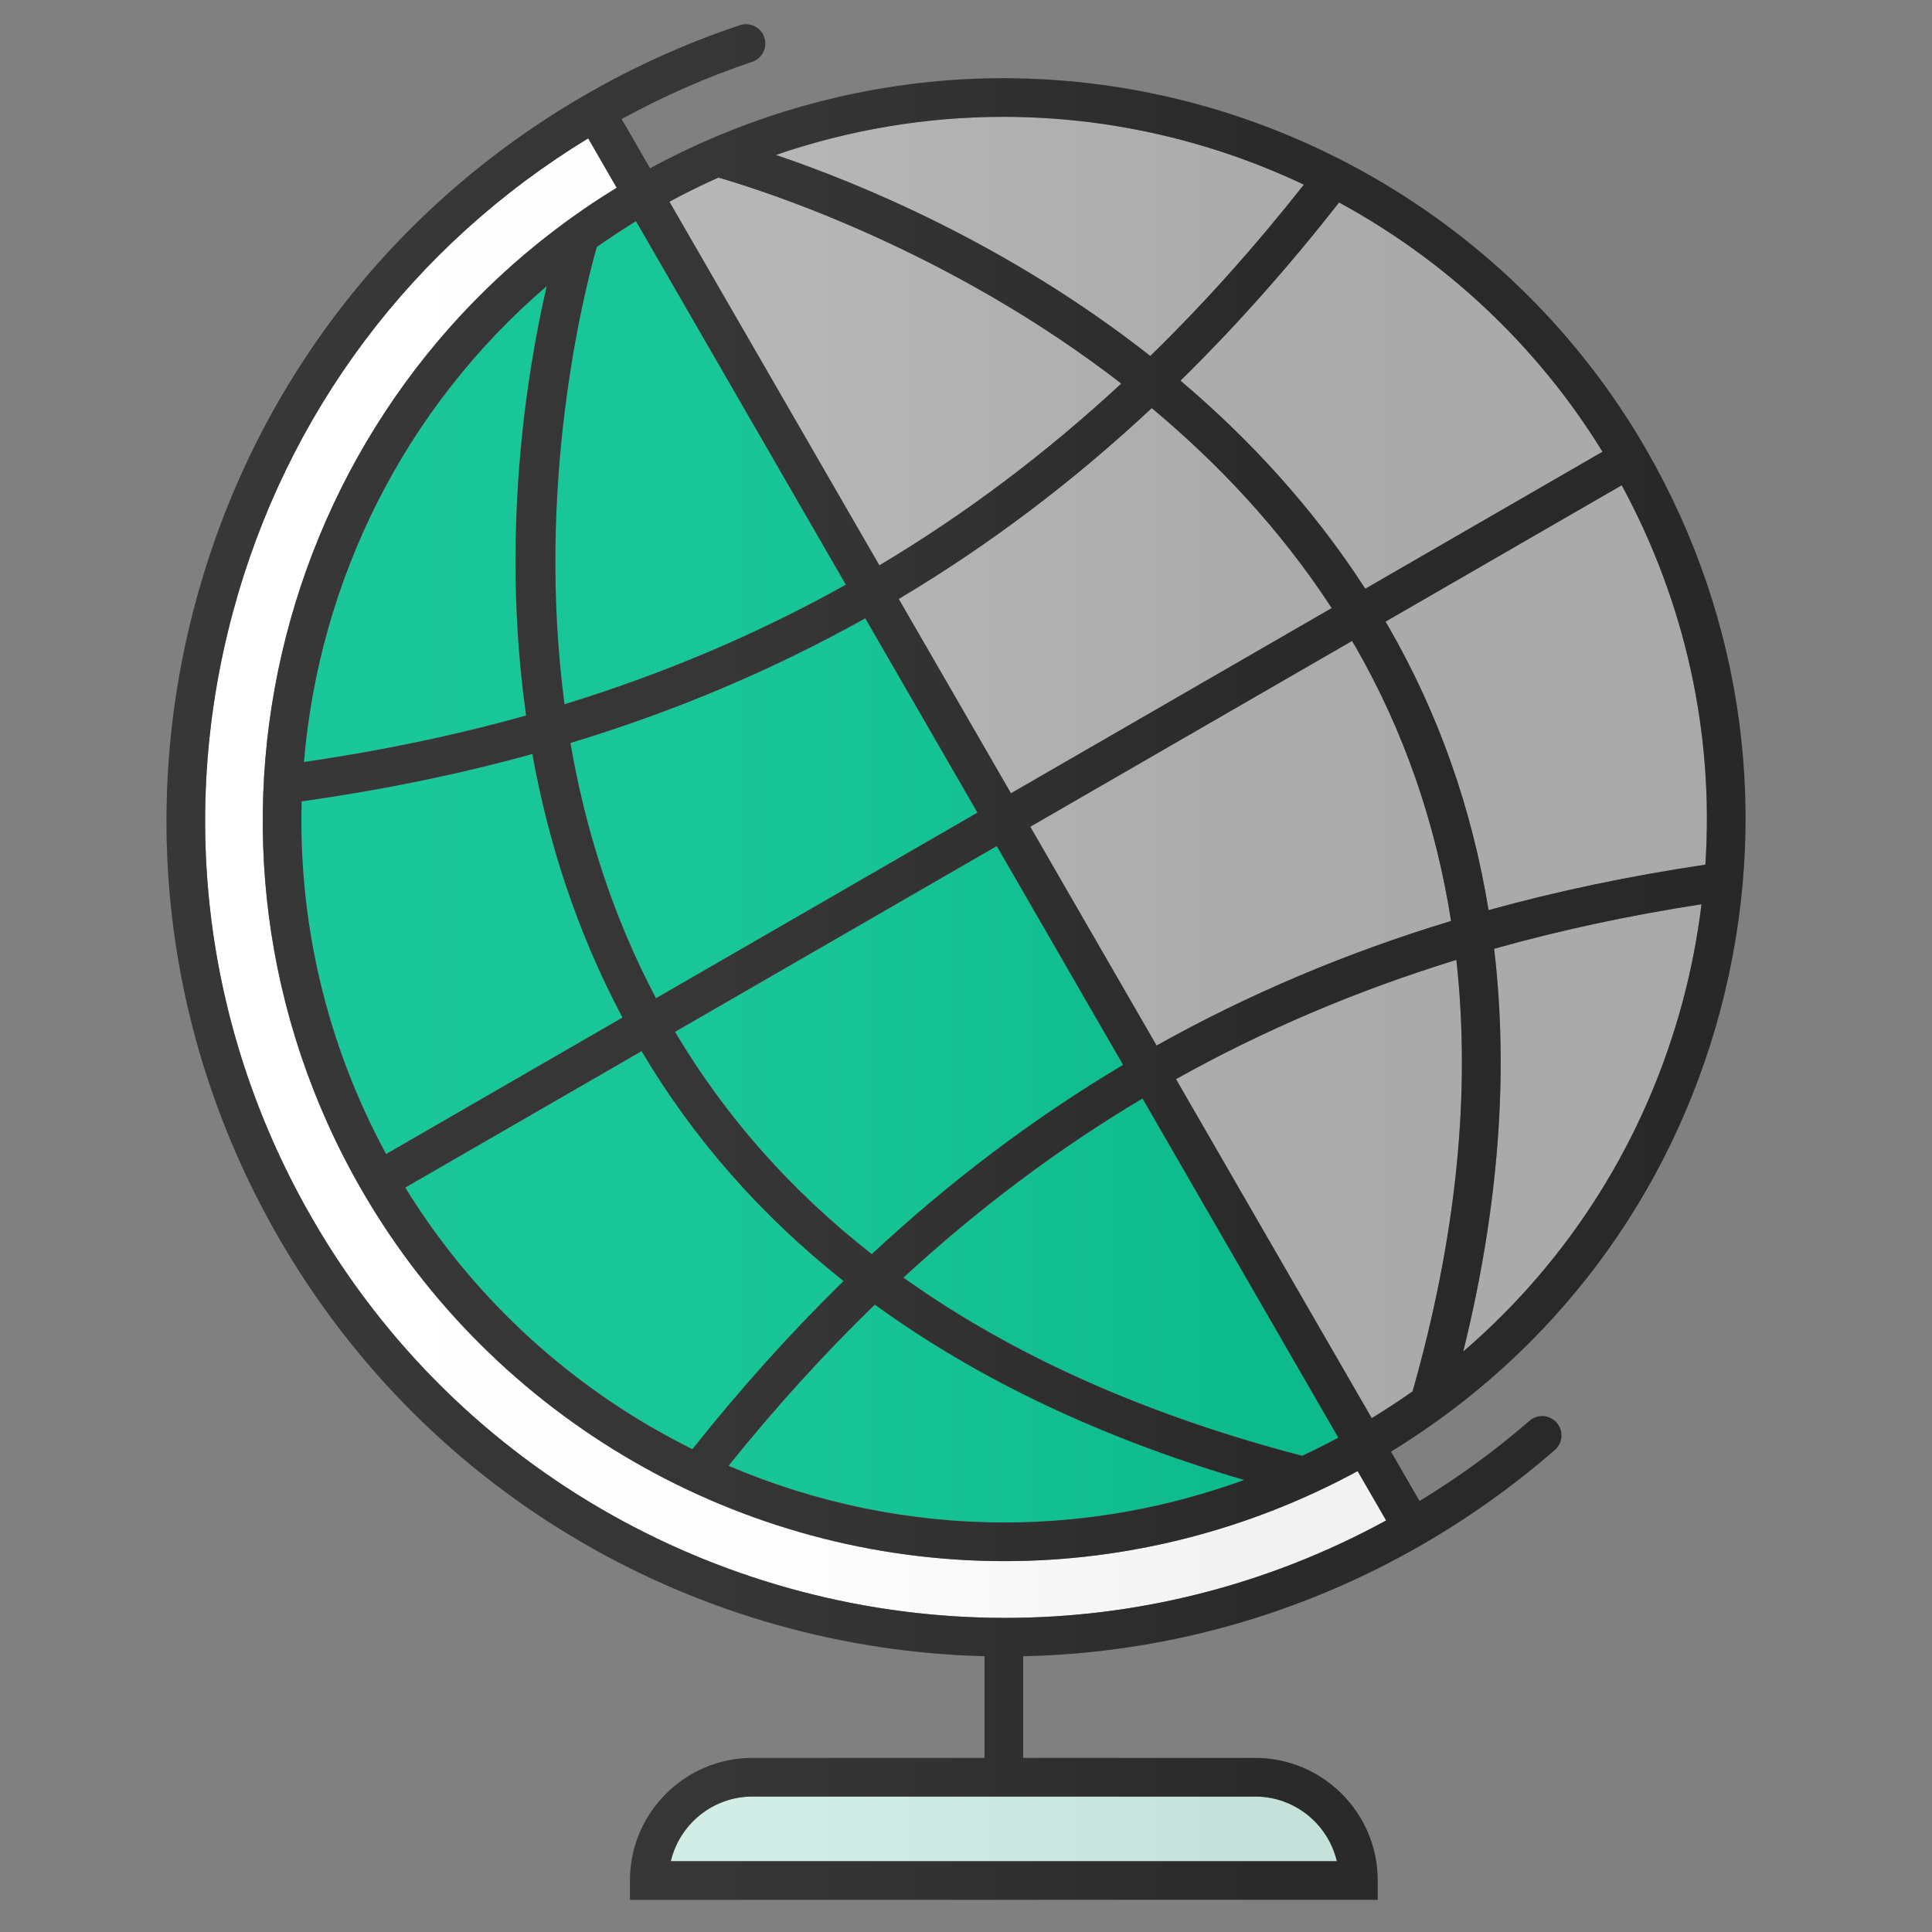 <?xml version="1.0" encoding="utf-8"?>
<!-- Generator: Adobe Illustrator 15.1.0, SVG Export Plug-In . SVG Version: 6.00 Build 0)  -->
<!DOCTYPE svg PUBLIC "-//W3C//DTD SVG 1.1//EN" "http://www.w3.org/Graphics/SVG/1.1/DTD/svg11.dtd">
<svg version="1.1" id="Ebene_1" xmlns="http://www.w3.org/2000/svg" xmlns:xlink="http://www.w3.org/1999/xlink" x="0px" y="0px"
	 width="120px" height="120px" viewBox="0 0 120 120" enable-background="new 0 0 120 120" xml:space="preserve">
<rect x="0" y="0" width="120" height="120" fill="#808080" stroke="none"/>
<path fill="#FFFFFF" d="M62.395,96.965c-16.42,0-31.717-8.824-39.918-23.031C9.983,52.295,17.117,24.635,38.303,11.662l-1.771-3.069
	c-10.93,6.66-18.755,17.079-22.08,29.485c-3.428,12.795-1.669,26.159,4.954,37.629c9.174,15.889,25.877,24.783,43.027,24.783
	c8.033,0.002,16.159-1.955,23.662-6.051l-1.771-3.066C77.586,95.031,70.032,96.965,62.395,96.965z"/>
<path fill="#CEEDE5" d="M41.666,115.602h41.368c-0.543-2.301-2.613-4.016-5.075-4.016H46.742
	C44.279,111.586,42.209,113.301,41.666,115.602z"/>
<path fill="#B2B2B2" d="M71.538,25.349c-4.918,4.595-10.141,8.533-15.714,11.853l6.969,12.069L82.715,37.77
	C79.514,32.855,75.616,28.753,71.538,25.349z"/>
<path fill="#06C290" d="M43.006,90.012c3.008-3.783,6.132-7.262,9.388-10.443c-5.132-4.068-9.317-8.836-12.545-14.279l-14.677,8.475
	C29.52,80.834,35.752,86.418,43.006,90.012z"/>
<path fill="#06C290" d="M35.43,46.148c0.901,5.223,2.555,10.635,5.315,15.854l19.967-11.529l-6.969-12.069
	C48.025,41.603,41.941,44.177,35.43,46.148z"/>
<path fill="#B2B2B2" d="M84.175,40.138c-0.063-0.111-0.133-0.216-0.198-0.326L63.993,51.35l7.846,13.589
	c5.711-3.195,11.787-5.766,18.29-7.736C89.17,51.101,87.196,45.398,84.175,40.138z"/>
<path fill="#06C290" d="M54.148,77.895c4.889-4.553,10.074-8.457,15.608-11.754l-7.845-13.589L41.927,64.09
	C45.055,69.355,49.13,73.967,54.148,77.895z"/>
<path fill="#06C290" d="M23.981,71.68l14.683-8.477c-2.885-5.426-4.631-11.003-5.599-16.37c-4.563,1.261-9.335,2.236-14.329,2.943
	C18.532,57.191,20.22,64.736,23.981,71.68z"/>
<path fill="#B2B2B2" d="M73.044,67.027l12.157,21.057c0.866-0.531,1.717-1.082,2.537-1.666c2.729-9.6,3.633-18.553,2.719-26.797
	C84.276,61.524,78.489,63.984,73.044,67.027z"/>
<path fill="#06C290" d="M18.879,47.33c4.806-0.7,9.401-1.657,13.799-2.887c-1.594-11.301,0.058-21.375,1.278-26.667
	C25.08,25.378,19.82,36.098,18.879,47.33z"/>
<path fill="#06C290" d="M77.272,91.924c-8.938-2.629-16.584-6.277-22.934-10.891c-3.15,3.053-6.174,6.385-9.086,10.01
	c5.344,2.283,11.164,3.521,17.143,3.521C67.473,94.564,72.511,93.66,77.272,91.924z"/>
<path fill="#B2B2B2" d="M84.8,36.566l14.735-8.507c-4.052-6.588-9.739-11.883-16.364-15.483c-3.149,4.023-6.426,7.71-9.849,11.067
	C77.493,27.175,81.487,31.439,84.8,36.566z"/>
<path fill="#B2B2B2" d="M80.985,11.468C75.23,8.746,68.866,7.257,62.312,7.257c-4.808,0-9.582,0.809-14.118,2.368
	c5.056,1.708,14.373,5.5,23.253,12.486C74.761,18.88,77.934,15.335,80.985,11.468z"/>
<path fill="#06C290" d="M35.063,43.742c6.203-1.905,12.011-4.373,17.474-7.427L39.503,13.74c-0.833,0.512-1.648,1.042-2.435,1.601
	C36.233,18.292,33.267,30.138,35.063,43.742z"/>
<path fill="#B2B2B2" d="M69.644,23.824c-10.663-8.252-21.988-11.915-25.02-12.793c-1.032,0.459-2.048,0.958-3.045,1.498
	l13.04,22.585C59.94,31.94,64.934,28.187,69.644,23.824z"/>
<path fill="#06C290" d="M83.125,89.295L70.963,68.229c-5.256,3.133-10.189,6.832-14.847,11.125
	c6.742,4.818,15.009,8.521,24.763,11.07C81.637,90.07,82.387,89.693,83.125,89.295z"/>
<path fill="#B2B2B2" d="M90.884,83.947c6.588-5.666,11.33-13.164,13.629-21.74c0.537-2.002,0.921-4.02,1.171-6.042
	c-4.475,0.69-8.764,1.609-12.881,2.766C93.723,66.693,93.085,75.049,90.884,83.947z"/>
<path fill="#B2B2B2" d="M86.056,38.612c0.063,0.106,0.128,0.206,0.189,0.313c3.129,5.441,5.188,11.323,6.212,17.604
	c4.3-1.191,8.786-2.126,13.467-2.824c0.539-8.141-1.237-16.258-5.196-23.563L86.056,38.612z"/>
<path fill="#262626" d="M62.312,4.857c-6.135,0-12.216,1.248-17.864,3.635c-0.008-0.002-0.025-0.006-0.032-0.008L44.41,8.508
	c-1.373,0.581-2.718,1.229-4.033,1.944l-1.766-3.058c2.601-1.42,5.317-2.622,8.105-3.551c0.628-0.209,0.968-0.889,0.758-1.518
	c-0.209-0.628-0.887-0.968-1.518-0.759C42.64,2.672,39.41,4.126,36.356,5.89C24.33,12.833,15.728,24.043,12.134,37.457
	c-3.594,13.414-1.749,27.424,5.194,39.45c9.389,16.262,26.296,25.529,43.823,25.963v6.316H46.742c-4.199,0-7.615,3.416-7.615,7.615
	V118h46.447v-1.199c0-4.199-3.416-7.615-7.615-7.615H63.551v-6.313c8.45-0.182,16.972-2.422,24.794-6.938
	c2.932-1.693,5.7-3.67,8.229-5.877c0.5-0.434,0.552-1.193,0.116-1.691c-0.437-0.5-1.194-0.553-1.693-0.117
	c-2.114,1.844-4.412,3.508-6.827,4.982l-1.772-3.068c10.113-6.186,17.354-15.842,20.434-27.336c3.184-11.88,1.55-24.289-4.601-34.94
	C94.029,13.682,78.733,4.857,62.312,4.857z M99.535,28.059L84.8,36.566c-3.313-5.127-7.307-9.391-11.478-12.923
	c3.423-3.357,6.699-7.043,9.849-11.067C89.796,16.175,95.483,21.471,99.535,28.059z M32.678,44.443
	c-4.398,1.23-8.993,2.188-13.799,2.887c0.941-11.232,6.201-21.952,15.077-29.554C32.735,23.068,31.083,33.142,32.678,44.443z
	 M33.065,46.833c0.968,5.366,2.714,10.943,5.599,16.37L23.981,71.68c-3.761-6.943-5.449-14.489-5.244-21.903
	C23.73,49.07,28.502,48.095,33.065,46.833z M55.824,37.202c5.573-3.32,10.796-7.258,15.714-11.853
	c4.078,3.404,7.976,7.506,11.177,12.42L62.793,49.271L55.824,37.202z M69.757,66.141c-5.534,3.297-10.72,7.201-15.608,11.754
	c-5.019-3.928-9.094-8.539-12.222-13.805l19.985-11.539L69.757,66.141z M60.712,50.473L40.745,62.002
	c-2.76-5.219-4.414-10.631-5.315-15.854c6.511-1.971,12.595-4.545,18.313-7.744L60.712,50.473z M39.849,65.289
	c3.228,5.443,7.413,10.211,12.545,14.279c-3.256,3.182-6.38,6.66-9.388,10.443c-7.253-3.594-13.486-9.178-17.834-16.248
	L39.849,65.289z M54.338,81.033c6.35,4.613,13.997,8.262,22.934,10.891c-4.762,1.736-9.8,2.641-14.878,2.641
	c-5.979,0-11.799-1.238-17.143-3.521C48.164,87.418,51.188,84.086,54.338,81.033z M56.116,79.354
	c4.658-4.293,9.591-7.992,14.847-11.125l12.162,21.066c-0.738,0.398-1.488,0.775-2.246,1.129
	C71.125,87.875,62.857,84.172,56.116,79.354z M63.993,51.35l19.983-11.538c0.065,0.11,0.135,0.215,0.198,0.326
	c3.021,5.26,4.995,10.962,5.954,17.065c-6.503,1.971-12.579,4.541-18.29,7.736L63.993,51.35z M62.312,7.257
	c6.555,0,12.919,1.489,18.674,4.211c-3.052,3.867-6.225,7.412-9.539,10.642c-8.88-6.986-18.197-10.778-23.253-12.486
	C52.73,8.066,57.504,7.257,62.312,7.257z M44.624,11.031c3.032,0.878,14.356,4.541,25.02,12.793
	c-4.71,4.363-9.703,8.117-15.025,11.29l-13.04-22.585C42.576,11.989,43.592,11.49,44.624,11.031z M39.503,13.74l13.034,22.576
	c-5.463,3.054-11.271,5.521-17.474,7.427c-1.797-13.604,1.169-25.45,2.005-28.402C37.855,14.782,38.67,14.251,39.503,13.74z
	 M77.959,111.586c2.462,0,4.532,1.715,5.075,4.016H41.666c0.543-2.301,2.613-4.016,5.076-4.016H77.959z M62.434,100.49
	c-17.15,0-33.854-8.895-43.027-24.783c-6.623-11.471-8.382-24.834-4.954-37.629c3.324-12.406,11.15-22.825,22.08-29.485l1.771,3.069
	C17.117,24.635,9.983,52.295,22.477,73.934c8.201,14.207,23.498,23.031,39.918,23.031c7.638,0,15.191-1.934,21.93-5.592l1.771,3.066
	C78.593,98.535,70.467,100.492,62.434,100.49z M87.738,86.418c-0.82,0.584-1.671,1.135-2.537,1.666L73.044,67.027
	c5.445-3.043,11.232-5.503,17.413-7.406C91.371,67.865,90.468,76.818,87.738,86.418z M104.513,62.207
	c-2.299,8.576-7.041,16.074-13.629,21.74c2.201-8.898,2.839-17.254,1.919-25.016c4.117-1.157,8.406-2.076,12.881-2.766
	C105.434,58.187,105.05,60.205,104.513,62.207z M105.924,53.705c-4.681,0.698-9.167,1.633-13.467,2.824
	c-1.023-6.281-3.083-12.163-6.212-17.604c-0.062-0.107-0.127-0.207-0.189-0.313l14.672-8.471
	C104.687,37.447,106.463,45.563,105.924,53.705z"/>
<linearGradient id="SVGID_1_" gradientUnits="userSpaceOnUse" x1="10.34" y1="59.752" x2="108.42" y2="59.752">
	<stop  offset="0" style="stop-color:#FFFFFF"/>
	<stop  offset="0.398" style="stop-color:#E6E5E5"/>
	<stop  offset="0.694" style="stop-color:#575757"/>
	<stop  offset="1" style="stop-color:#414042"/>
</linearGradient>
<path opacity="0.08" fill="url(#SVGID_1_)" d="M61.151,102.869v6.316H46.742c-4.199,0-7.615,3.416-7.615,7.615V118h46.447v-1.199
	c0-4.199-3.416-7.615-7.615-7.615H63.551v-6.313c8.45-0.182,16.972-2.422,24.794-6.938c2.932-1.693,5.7-3.67,8.229-5.877
	c0.5-0.434,0.552-1.193,0.116-1.691c-0.437-0.5-1.194-0.553-1.693-0.117c-2.114,1.844-4.412,3.508-6.827,4.982l-1.772-3.068
	c10.113-6.186,17.354-15.842,20.434-27.336c3.184-11.88,1.55-24.289-4.601-34.94C94.029,13.682,78.733,4.857,62.312,4.857
	c-6.135,0-12.216,1.248-17.864,3.635c-0.008-0.002-0.025-0.006-0.032-0.008l-0.006,0.024c-1.372,0.581-2.718,1.229-4.033,1.944
	l-1.765-3.058c2.601-1.42,5.317-2.622,8.105-3.551c0.628-0.209,0.968-0.889,0.758-1.518c-0.209-0.628-0.887-0.968-1.518-0.759
	C42.64,2.672,39.41,4.126,36.356,5.89C24.33,12.833,15.728,24.043,12.134,37.457c-3.594,13.414-1.749,27.424,5.194,39.45
	C26.717,93.168,43.625,102.436,61.151,102.869z"/>
</svg>

